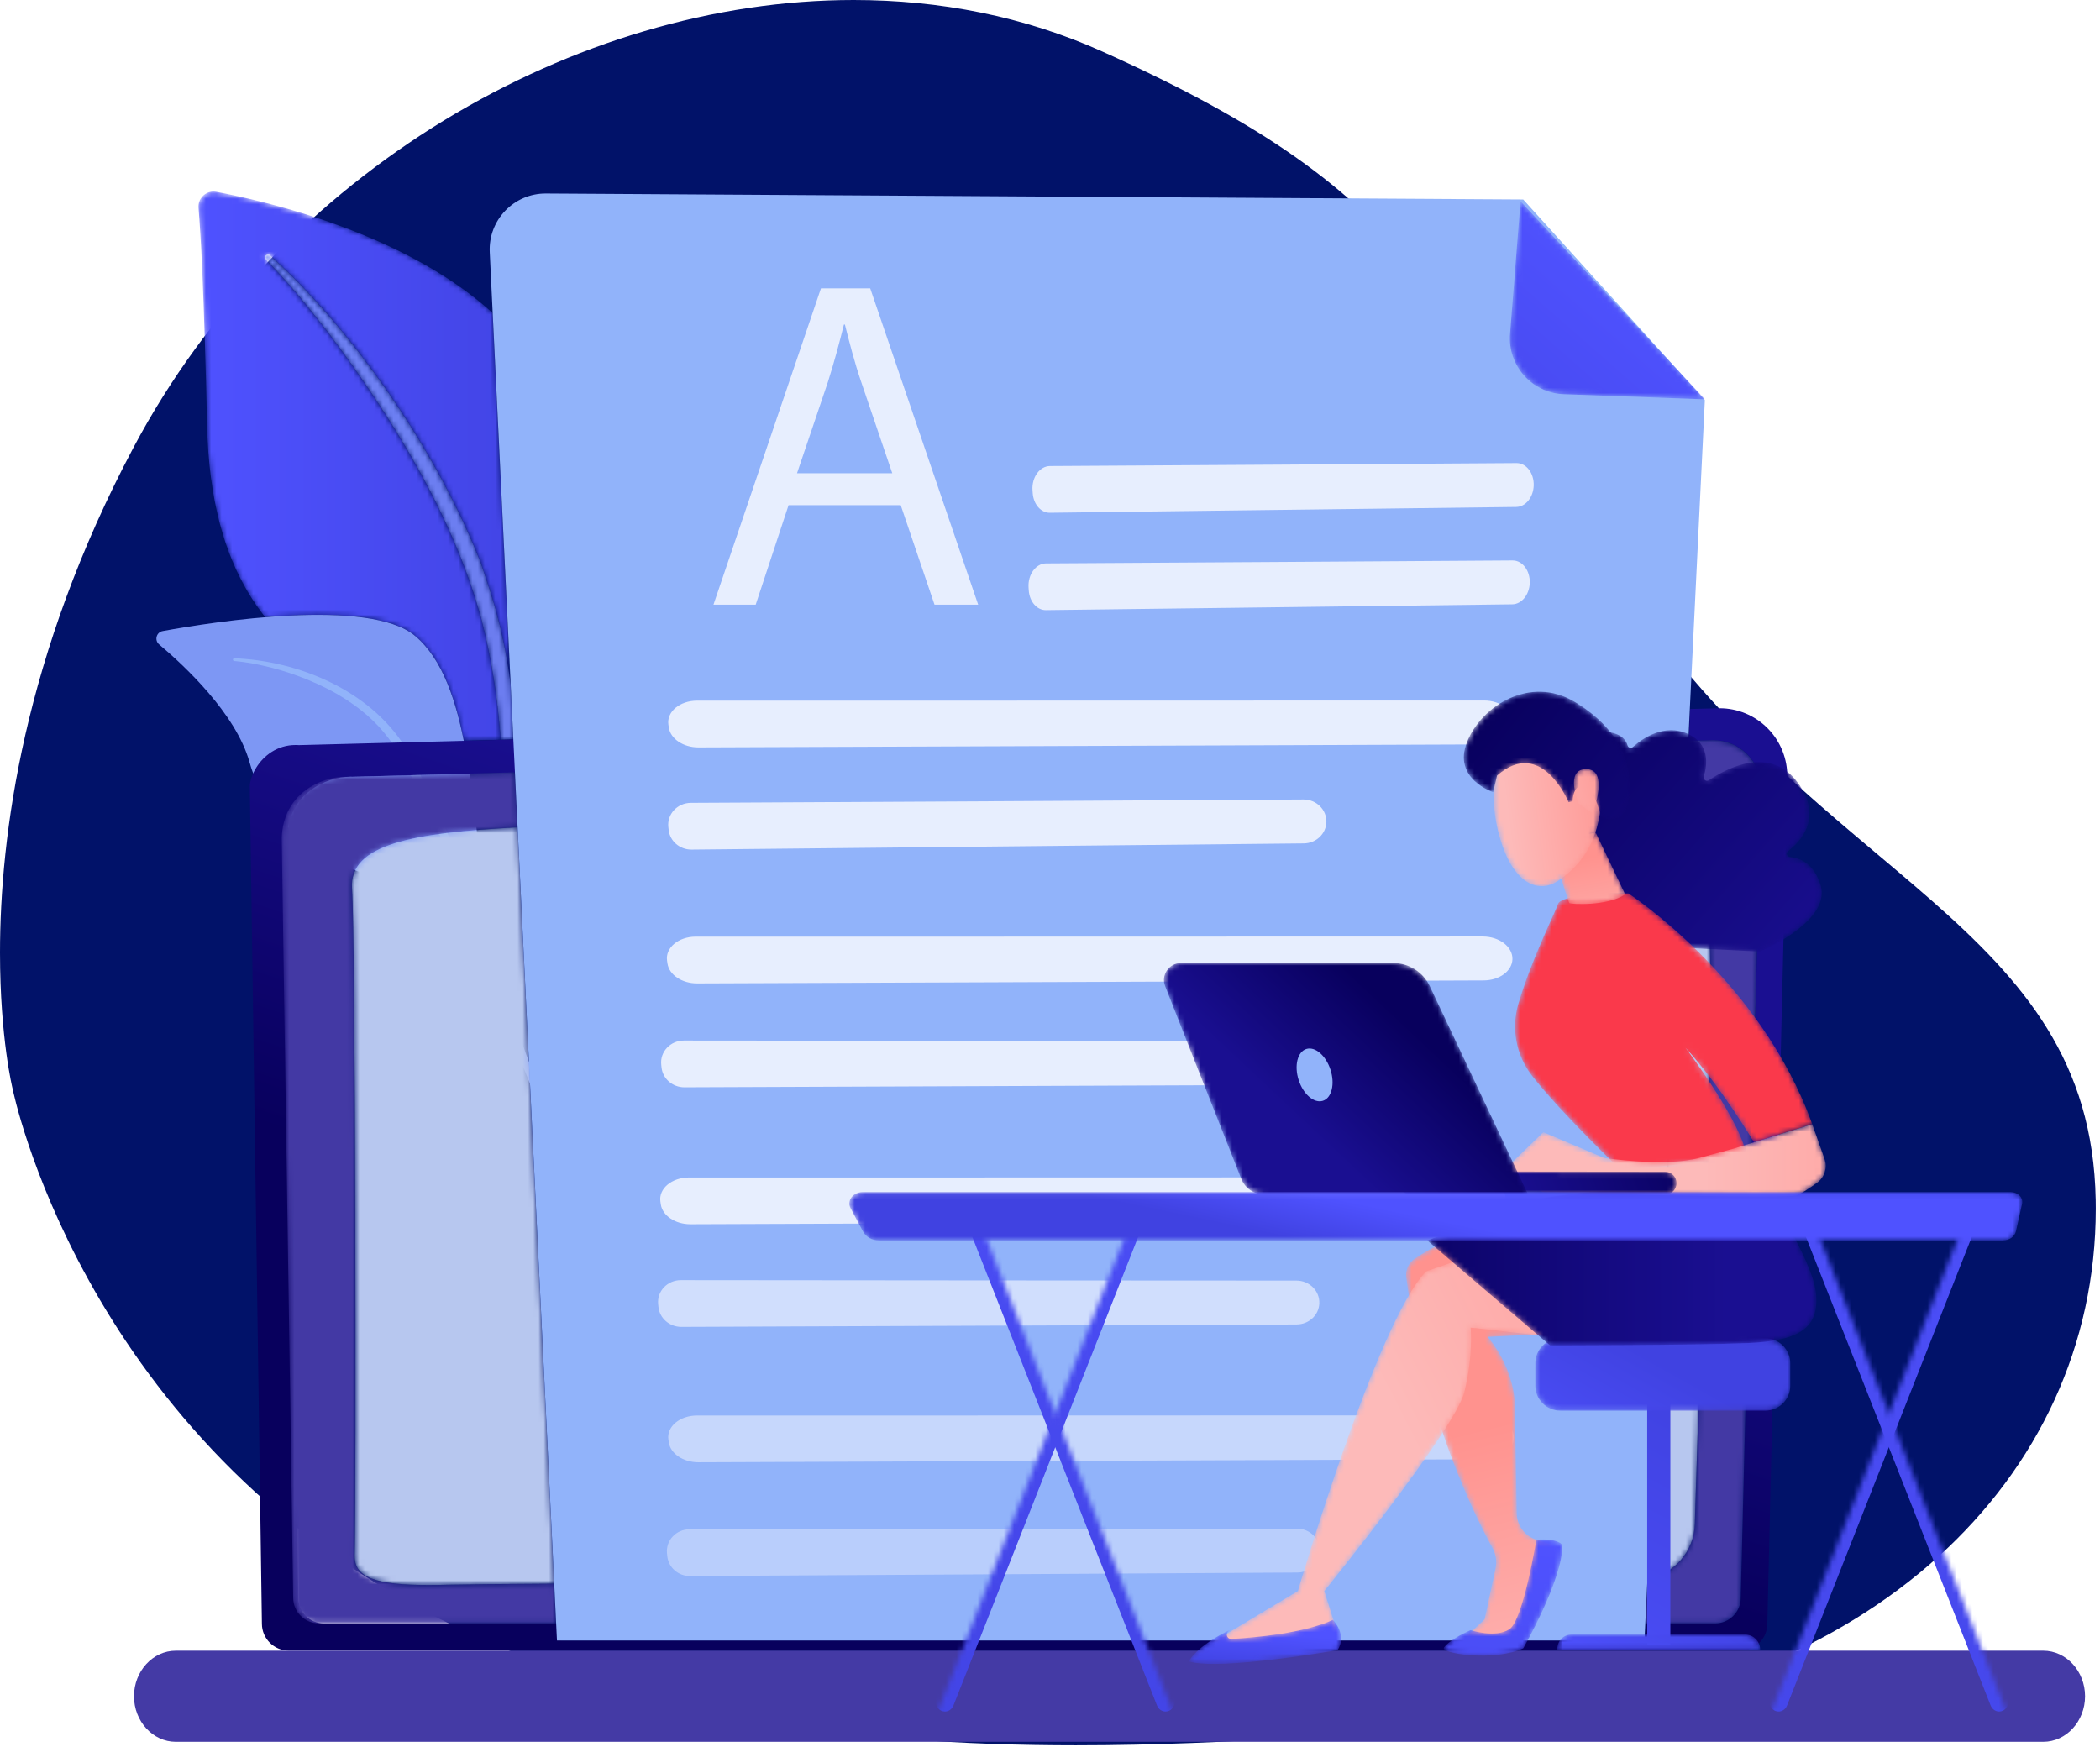 <svg xmlns="http://www.w3.org/2000/svg" xmlns:xlink="http://www.w3.org/1999/xlink" width="399" height="332" viewBox="0 0 399 332">
    <defs>
        <path id="ruaqb58nya" d="M50.53 104.468c-1.692-8.45-4.304-15.725-9.213-19.885-3.58-3.034-10.699-4.032-18.513-4.032-3.282 0-6.685.176-10.002.452-1.144-1.442-2.233-3.009-3.247-4.71-4.433-7.437-7.472-17.52-7.796-31.693C1.178 19.187.549 8.076.127 3.23-.02 1.526 1.333.117 2.97.117c.176 0 .356.016.538.05C12.333 1.83 34.443 6.96 50.794 18.938c1.824 1.336 3.574 2.756 5.228 4.267l3.42 70.608c-1.587-12.343-4.54-19.473-5.6-22.961-8.922-22.85-25.66-45.698-40.137-58.608-.103-.092-.234-.139-.366-.139-.136 0-.272.05-.378.152-.88.843 1.101.932 10.516 13.022l1.25 1.584c12.152 16.08 23.9 35.041 29.167 54.596C55.813 88.87 57 96.652 57.54 104.286l-7.01.182"/>
        <path id="dwsivrjand" d="M44.87 92.202c-.54-7.634-1.728-15.416-3.646-22.827C35.956 49.82 24.208 30.86 12.057 14.779l-1.25-1.584C1.391 1.105-.59 1.015.29.173.396.072.532.021.669.021.8.021.93.068 1.035.16 15.51 13.07 32.249 35.919 41.17 58.768c1.061 3.488 4.014 10.618 5.6 22.96l.503 10.412-2.405.062"/>
        <path id="1h1oribcbh" d="M272.459 167.898h-13.28l.412-8.468c4.994-.866 8.83-5.134 8.993-10.366.61-19.683 1.938-62.484 2.739-88.466.765-24.807-.153-40.015-4.667-46.312l.686-14.095 4.522-.12c.082-.004.163-.004.244-.004 2.394 0 4.695.949 6.395 2.645 1.757 1.754 2.716 4.152 2.654 6.635l-3.855 153.708c0 2.665-2.18 4.843-4.843 4.843m-220.219 0H7.117c-2.663 0-4.842-2.178-4.842-4.843L.1 18.654c.25-8.45 7.46-11.636 12.104-11.636.132 0 .261.002.39.007l31.814-.853.507 10.453c-19.605 1.066-32.105 3.098-31.462 11.67.685 9.128.789 114.815.51 126.75-.097 4.179 4.116 5.56 14.058 5.56 1.32 0 2.74-.024 4.265-.07 2.017-.06 9.086-.124 19.588-.191l.365 7.554"/>
        <path id="f5pb6559pj" d="M14.648 146.41c-9.943 0-14.155-1.382-14.058-5.561.278-11.935.175-117.622-.51-126.75C-.563 5.528 11.937 3.496 31.542 2.43L38.5 146.15c-10.503.066-17.571.13-19.589.19-1.524.046-2.945.07-4.264.07m231.568-1.175L253.281.09c4.515 6.297 5.432 21.505 4.667 46.313-.8 25.981-2.128 68.782-2.739 88.465-.162 5.232-3.998 9.5-8.993 10.366"/>
        <path id="oqyre4m27l" d="M10.351 36.746C4.303 36.533-.347 31.32.13 25.286L2.12.097l35.06 37.625-26.829-.975"/>
        <path id="xxmy8imcjo" d="M2.349 98.317c-.234 0-.472-.05-.7-.158-.9-.423-1.317-1.562-.93-2.545L37.93 1.201c.388-.983 1.43-1.436 2.33-1.014.902.423 1.317 1.562.93 2.545L3.979 97.145c-.288.733-.942 1.172-1.63 1.172"/>
        <path id="gjn8yjvydr" d="M39.506 98.317c-.687 0-1.341-.44-1.63-1.172L.666 2.732C.279 1.749.695.61 1.595.187c.9-.422 1.942.031 2.331 1.014l37.209 94.413c.387.983-.028 2.122-.928 2.545-.228.107-.466.158-.701.158"/>
        <path id="nc2qms8tgu" d="M2.249 98.317c-.233 0-.472-.05-.7-.158-.9-.423-1.316-1.562-.93-2.545L37.83 1.201c.387-.983 1.43-1.436 2.331-1.014.9.423 1.316 1.562.928 2.545L3.879 97.145c-.288.733-.942 1.172-1.63 1.172"/>
        <path id="zsr384zf8x" d="M39.56 98.317c-.687 0-1.341-.44-1.63-1.172L.72 2.732C.331 1.749.748.61 1.647.187c.9-.422 1.943.031 2.332 1.014l37.209 94.413c.387.983-.028 2.122-.93 2.545-.227.107-.465.158-.698.158"/>
        <path id="3408ywv1tB" d="M38.997 2.872H.464v-.208c0-1.468 1.19-2.656 2.657-2.656h33.014c1.581 0 2.862 1.282 2.862 2.864"/>
        <path id="9r4d5650lE" d="M49.016 9.087c0 2.601-2.128 4.73-4.731 4.73H5.3C2.7 13.817.57 11.688.57 9.087V4.808C.569 2.207 2.699.077 5.3.077h38.985c2.603 0 4.731 2.13 4.731 4.731v4.279"/>
        <path id="nfw39xxafH" d="M15.97.054S9.434 1.067 2.084 5.98C.927 6.754.293 8.102.466 9.483c.88 6.97 4.5 29.535 16.432 51.574.628 1.163.81 2.516.532 3.807l-2.074 9.648-3.844 3.606h9.903l6.594-17.844-2.82-.89c-2.186-.693-3.685-2.704-3.725-4.995l-.33-19.141c.28-8.528-5.23-14.411-5.23-14.411l15.815-.77L15.971.054"/>
        <path id="ya082g9tuK" d="M.581 20.579c-.901 1.18 9.707 2.738 15.067.156 0 0 7.43-12.926 7.43-19.582 0 0-.59-1.357-4.953-1.049 0 0-2.494 15.305-5.13 17.02-2.633 1.715-7.369.173-7.369.173s-3.713 1.54-5.045 3.282"/>
        <path id="3331mtwumN" d="M66.576 18.659c-.085-.146-17.028-2.036-17.028-2.036s.554 5.15-1.178 12.242c-1.733 7.092-26.61 37.818-26.61 37.818l2.61 8.268C16.304 77.76 8.372 78.21.564 76.382l16.165-9.7S31.86 15.128 41.126 5.93L58.109.054l8.467 18.605"/>
        <path id="tywyq8zplQ" d="M63.722.026s9.763 14.519 10.563 21.142c.802 6.622-2.674 9.315-12.915 9.758-10.244.444-37.587.437-37.587.437L.446 11.418s17.007-6.07 21.428-7.784C26.297 1.918 63.722.026 63.722.026"/>
        <path id="rjegaybyfT" d="M27.837.141s2.807 2.72.91 5.745c0 0-22.244 3.944-28.284 2.155 0 0 1.253-2.863 8.055-6.121l-.502.385c-.635.488-.263 1.504.537 1.458C13.034 3.508 22.31 2.686 27.837.14"/>
        <path id="h0hcddh8kW" d="M6.968.484C8.493.23 14.1-.461 15.026 2.9c.123.447.677.597 1.023.289C17.817 1.606 21.985-1.365 26.556.73c4.036 1.852 3.663 5.708 2.966 8.073-.168.572.454 1.048.949.714 3.521-2.37 11.636-6.606 16.833.375 4.847 6.51.894 11.028-1.766 13.081-.452.349-.237 1.063.329 1.118 1.94.192 4.616 1.26 5.846 5.41 1.927 6.505-10.007 11.912-11.412 12.523-.089.038-.183.055-.28.05l-24.104-1.236c-.187-.009-.361-.102-.473-.253L.656 20.666c-.12-.161-.155-.37-.096-.562L6.474.918c.07-.227.26-.396.494-.434"/>
        <path id="ewp5wfz5qZ" d="M20.738 52.775S9.37 41.951 3.774 34.781C.75 30.906-.201 25.805 1.199 21.091c2.555-8.607 7.095-17.52 7.51-18.909C9.341.057 22.086.144 22.086.144S47.17 16.423 57.025 43.997l-11.068 3.446s-6.548-10.988-13.02-17.972c0 0 11.197 14.79 11.592 20.845l-23.791 2.46"/>
        <path id="7p11ku0zwab" d="M.563 1.815c.132.443 3.46 11.47 3.72 11.7.26.23 7.295.607 10.606-1.656L9.272.099.562 1.814"/>
        <path id="zfr9cudrbae" d="M1.758 3s-2.777 5.896-.02 15.083c2.755 9.188 7.701 10.133 10.92 7.984 3.217-2.148 7.425-6.037 8.192-14.256C21.616 3.592 5.56-4.454 1.758 3"/>
        <path id="dty8qd9x1ah" d="M20.406 21.065S15.3 8.59 6.819 15.995l-.734 3.148S-1.69 16.66 1.111 9.632c2.801-7.029 12.066-12.591 20.313-7.72 8.247 4.871 11.19 11.423 10.537 17.88-.653 6.458-5.435 4.092-5.435 4.092s-.784-4.787-3.036-5.704c-2.253-.917-2.316 2.686-2.316 2.686l-.768.2"/>
        <path id="fvp20yxgrak" d="M1.404 6.531S-1.259.134 2.756.031C6.77-.071 4.943 6.187 4.07 8.463L1.404 6.531"/>
        <path id="4ldskiw5fan" d="M.497 9.657l8.352-8.05 11.554 4.881s11.5 1.782 18.083 0l6.582-1.781L59.943.075l2.336 6.602c.593 1.677-.003 3.539-1.453 4.568-1.287.915-2.795 1.92-3.756 2.34-1.96.857-48.288-.593-48.288-.593L.497 9.657"/>
        <path id="x5jssgadcaq" d="M51.3 4.392c-.037.002-.074.003-.11.002L2.74 4.34C1.543 4.34.573 3.368.573 2.17.575.972 1.55-.017 2.745.005l48.449.052c1.198.001 2.167.973 2.165 2.171-.001 1.16-.913 2.107-2.06 2.164"/>
        <path id="h9jpl3o4qat" d="M3.723.025h40.348c2.977 0 5.686 1.718 6.956 4.41l18.652 39.553H19.54c-1.919 0-3.644-1.172-4.349-2.957L.727 4.432C-.11 2.317 1.45.025 3.723.025"/>
        <path id="95vrkg19waw" d="M223.288 2.322c.122-.55-.044-1.116-.454-1.548-.41-.432-1.02-.682-1.665-.682H2.957c-.848 0-1.636.375-2.092.995-.457.62-.517 1.4-.163 2.067L3.068 7.6c.54 1.018 1.713 1.67 3.005 1.67h213.599c1.2 0 2.233-.741 2.462-1.764l1.154-5.183"/>
        <linearGradient id="zaz9iv4dib" x1="0%" x2="120.07%" y1="66.777%" y2="66.777%">
            <stop offset="0%" stop-color="#4F52FF"/>
            <stop offset="100%" stop-color="#4042E1"/>
        </linearGradient>
        <linearGradient id="xz12zqmdue" x1="-26.828%" x2="124.173%" y1="62.587%" y2="62.587%">
            <stop offset="0%" stop-color="#6E82F7"/>
            <stop offset="100%" stop-color="#6B7CEE"/>
        </linearGradient>
        <linearGradient id="m9cibxoh0g" x1="41.119%" x2="63.42%" y1="66.223%" y2="25.068%">
            <stop offset="0%" stop-color="#08005D"/>
            <stop offset="100%" stop-color="#1A0F91"/>
        </linearGradient>
        <linearGradient id="01tk4um6im" x1="62.674%" x2="-57.192%" y1="38.531%" y2="175.69%">
            <stop offset="0%" stop-color="#4F52FF"/>
            <stop offset="100%" stop-color="#4042E1"/>
        </linearGradient>
        <linearGradient id="ef4se3ph1p" x1="60.828%" x2="42.478%" y1="-75.419%" y2="137.135%">
            <stop offset="0%" stop-color="#4F52FF"/>
            <stop offset="100%" stop-color="#4042E1"/>
        </linearGradient>
        <linearGradient id="nxyjof4dzs" x1="60.745%" x2="42.395%" y1="-74.465%" y2="138.09%">
            <stop offset="0%" stop-color="#4F52FF"/>
            <stop offset="100%" stop-color="#4042E1"/>
        </linearGradient>
        <linearGradient id="it6i5alj5v" x1="58.052%" x2="39.702%" y1="-43.267%" y2="169.288%">
            <stop offset="0%" stop-color="#4F52FF"/>
            <stop offset="100%" stop-color="#4042E1"/>
        </linearGradient>
        <linearGradient id="mpuyjchcuy" x1="57.969%" x2="39.619%" y1="-42.31%" y2="170.244%">
            <stop offset="0%" stop-color="#4F52FF"/>
            <stop offset="100%" stop-color="#4042E1"/>
        </linearGradient>
        <linearGradient id="qifuubxzmA" x1="43.024%" x2="52.887%" y1="185.481%" y2="-6.062%">
            <stop offset="0%" stop-color="#4F52FF"/>
            <stop offset="100%" stop-color="#4042E1"/>
        </linearGradient>
        <linearGradient id="kiquw4rd6C" x1="-16.384%" x2="115.303%" y1="59.052%" y2="41.473%">
            <stop offset="0%" stop-color="#4F52FF"/>
            <stop offset="100%" stop-color="#4042E1"/>
        </linearGradient>
        <linearGradient id="8vc7r16awF" x1="-48.651%" x2="56.087%" y1="100.247%" y2="46.9%">
            <stop offset="0%" stop-color="#4F52FF"/>
            <stop offset="100%" stop-color="#4042E1"/>
        </linearGradient>
        <linearGradient id="ry78ftifsI" x1="59.095%" x2="51.387%" y1="125.767%" y2="48.163%">
            <stop offset="0%" stop-color="#FDBAB9"/>
            <stop offset="100%" stop-color="#FF928E"/>
        </linearGradient>
        <linearGradient id="cqjtnyqgzL" x1="53.154%" x2="32.751%" y1="2.651%" y2="308.921%">
            <stop offset="0%" stop-color="#4F52FF"/>
            <stop offset="100%" stop-color="#4042E1"/>
        </linearGradient>
        <linearGradient id="n1fljn0h9O" x1="56.242%" x2="162.869%" y1="47.859%" y2="-16.343%">
            <stop offset="0%" stop-color="#FDBAB9"/>
            <stop offset="100%" stop-color="#FF928E"/>
        </linearGradient>
        <linearGradient id="y9f17fk62R" x1="-23.807%" x2="76.194%" y1="49.997%" y2="49.997%">
            <stop offset="0%" stop-color="#08005D"/>
            <stop offset="100%" stop-color="#1A0F91"/>
        </linearGradient>
        <linearGradient id="mj7equl9oU" x1="55.374%" x2="39.477%" y1="27.797%" y2="98.249%">
            <stop offset="0%" stop-color="#4F52FF"/>
            <stop offset="100%" stop-color="#4042E1"/>
        </linearGradient>
        <linearGradient id="cahhaqjk2X" x1="-18.88%" x2="107.337%" y1="-.461%" y2="90.572%">
            <stop offset="0%" stop-color="#08005D"/>
            <stop offset="100%" stop-color="#1A0F91"/>
        </linearGradient>
        <linearGradient id="2v9alhd5lac" x1="70.543%" x2="47.497%" y1="174.679%" y2="34.379%">
            <stop offset="0%" stop-color="#FDBAB9"/>
            <stop offset="100%" stop-color="#FF928E"/>
        </linearGradient>
        <linearGradient id="7sp2mcqalaf" x1="18.303%" x2="115.99%" y1="54.471%" y2="36.935%">
            <stop offset="0%" stop-color="#FDBAB9"/>
            <stop offset="100%" stop-color="#FF928E"/>
        </linearGradient>
        <linearGradient id="bim1hqps3ai" x1="8.769%" x2="214.386%" y1="23.82%" y2="163.006%">
            <stop offset="0%" stop-color="#08005D"/>
            <stop offset="100%" stop-color="#1A0F91"/>
        </linearGradient>
        <linearGradient id="rej5al1w0al" x1="-76.895%" x2="154.55%" y1="81.481%" y2="25.376%">
            <stop offset="0%" stop-color="#FDBAB9"/>
            <stop offset="100%" stop-color="#FF928E"/>
        </linearGradient>
        <linearGradient id="fm6hakh9iao" x1="62.329%" x2="162.328%" y1="50.003%" y2="50.003%">
            <stop offset="0%" stop-color="#FDBAB9"/>
            <stop offset="100%" stop-color="#FF928E"/>
        </linearGradient>
        <linearGradient id="u0p0vur2lar" x1="111.672%" x2="38.812%" y1="48.317%" y2="50.305%">
            <stop offset="0%" stop-color="#08005D"/>
            <stop offset="100%" stop-color="#1A0F91"/>
        </linearGradient>
        <linearGradient id="cx6rjen2dau" x1="73.322%" x2="33.286%" y1="35.227%" y2="62.117%">
            <stop offset="0%" stop-color="#08005D"/>
            <stop offset="100%" stop-color="#1A0F91"/>
        </linearGradient>
        <linearGradient id="bllf69p7iax" x1="48.87%" x2="29.354%" y1="50.176%" y2="54.036%">
            <stop offset="0%" stop-color="#4F52FF"/>
            <stop offset="100%" stop-color="#4042E1"/>
        </linearGradient>
    </defs>
    <g fill="none" fill-rule="evenodd">
        <g>
            <g>
                <path fill="#011269" d="M204.458 331.645c-42.832 0-86.536-5.49-124.742-26.024C15.13 270.912 2.39 206.862 2.39 206.862S0 197.286 0 181.047c0-22.122 4.44-56.607 25.409-96.095C53.186 32.642 109.342 0 162.202 0c16.336 0 32.368 3.121 47.136 9.744 62.559 28.051 63.33 47.689 99.698 102.593 36.369 54.903 88.196 63.023 89.145 115.667.01.565.015 1.129.015 1.692-.014 51.83-43.802 92.184-108.355 97.244-26.653 2.088-55.809 4.705-85.383 4.705" transform="translate(-704, -10195) translate(704, 10195)"/>
                <g>
                    <g transform="translate(-704, -10195) translate(704, 10195) translate(24.442, 35.644) translate(13.148, 0.639)">
                        <mask id="tyzlkmh45c" fill="#fff">
                            <use xlink:href="#ruaqb58nya"/>
                        </mask>
                        <path fill="url(#zaz9iv4dib)" d="M50.53 104.468c-1.692-8.45-4.304-15.725-9.213-19.885-3.58-3.034-10.699-4.032-18.513-4.032-3.282 0-6.685.176-10.002.452-1.144-1.442-2.233-3.009-3.247-4.71-4.433-7.437-7.472-17.52-7.796-31.693C1.178 19.187.549 8.076.127 3.23-.02 1.526 1.333.117 2.97.117c.176 0 .356.016.538.05C12.333 1.83 34.443 6.96 50.794 18.938c1.824 1.336 3.574 2.756 5.228 4.267l3.42 70.608c-1.587-12.343-4.54-19.473-5.6-22.961-8.922-22.85-25.66-45.698-40.137-58.608-.103-.092-.234-.139-.366-.139-.136 0-.272.05-.378.152-.88.843 1.101.932 10.516 13.022l1.25 1.584c12.152 16.08 23.9 35.041 29.167 54.596C55.813 88.87 57 96.652 57.54 104.286l-7.01.182" mask="url(#tyzlkmh45c)"/>
                    </g>
                    <g transform="translate(-704, -10195) translate(704, 10195) translate(24.442, 35.644) translate(25.819, 12.723)">
                        <mask id="jh9tagc6tf" fill="#fff">
                            <use xlink:href="#dwsivrjand"/>
                        </mask>
                        <path fill="url(#xz12zqmdue)" d="M44.87 92.202c-.54-7.634-1.728-15.416-3.646-22.827C35.956 49.82 24.208 30.86 12.057 14.779l-1.25-1.584C1.391 1.105-.59 1.015.29.173.396.072.532.021.669.021.8.021.93.068 1.035.16 15.51 13.07 32.249 35.919 41.17 58.768c1.061 3.488 4.014 10.618 5.6 22.96l.503 10.412-2.405.062" mask="url(#jh9tagc6tf)"/>
                    </g>
                    <path fill="#7D97F4" d="M91.88 198.245c1.883.924-17.835-23.873-24.012-62.817-2.91-18.352-2.948-41.345-13.402-50.206-8.7-7.375-38.308-2.718-47.995-.95-1.21.221-1.618 1.751-.676 2.542 4.646 3.902 14.584 13.105 17.173 22.379 3.413 12.225 15.035 20 25.44 22.104 10.405 2.105 16.193 4.146 21.261 20.786 5.07 16.64 16.858 43.537 22.211 46.162" transform="translate(-704, -10195) translate(704, 10195) translate(24.442, 35.644)"/>
                    <path fill="#91B3FA" d="M20.096 89.437c12.36.519 25.626 6.156 32.359 16.732l.635 1.01c1.468 2.366 9.786 19.187 14.405 33.13.058.175-.036.362-.21.42-.161.053-.278-.02-.347-.09-.057-.06-.081-.122-.068-.109-3.219-7.877-7.842-17.864-11.523-25.333-3.949-8.149-6.712-13.669-15.718-18.955-10.024-5.694-19.6-6.28-19.571-6.273-.146-.016-.253-.147-.238-.292.014-.141.137-.244.276-.24" transform="translate(-704, -10195) translate(704, 10195) translate(24.442, 35.644)"/>
                    <g fill="url(#m9cibxoh0g)" transform="translate(-704, -10195) translate(704, 10195) translate(24.442, 35.644) translate(22.965, 98.836)">
                        <path d="M283.288 179.176H7.456c-2.806 0-5.101-2.302-5.101-5.114L.06 14.996c0-1.01.425-2.362 1.25-3.664C2.7 9.135 5.23 7.084 8.772 7.084c.21 0 .423.007.64.022l18.522-.48 1.968-.053 11.683-.302 6.986-.182 2.396-.062.302 6.246-31.705.853c-.127-.005-.256-.007-.387-.007-4.629 0-11.814 3.186-12.062 11.636l2.166 144.4c0 2.665 2.171 4.844 4.826 4.844h44.966l.156 3.25h205.906l.158-3.25h13.233c2.654 0 4.826-2.179 4.826-4.843l3.842-153.708c.062-2.483-.893-4.881-2.645-6.635-1.694-1.696-3.986-2.645-6.372-2.645-.081 0-.162 0-.244.003l-4.505.12.293-6.048 5.266-.137c.11-.004.222-.004.333-.004 3.4 0 6.669 1.35 9.083 3.766 2.492 2.493 3.856 5.901 3.773 9.43l-3.788 160.764c0 2.812-2.295 5.114-5.101 5.114"/>
                    </g>
                    <g transform="translate(-704, -10195) translate(704, 10195) translate(24.442, 35.644) translate(28.986, 104.936)">
                        <mask id="vkt7su1tdi" fill="#fff">
                            <use xlink:href="#1h1oribcbh"/>
                        </mask>
                        <path fill="#4339A4" d="M272.459 167.898h-13.28l.412-8.468c4.994-.866 8.83-5.134 8.993-10.366.61-19.683 1.938-62.484 2.739-88.466.765-24.807-.153-40.015-4.667-46.312l.686-14.095 4.522-.12c.082-.004.163-.004.244-.004 2.394 0 4.695.949 6.395 2.645 1.757 1.754 2.716 4.152 2.654 6.635l-3.855 153.708c0 2.665-2.18 4.843-4.843 4.843m-220.219 0H7.117c-2.663 0-4.842-2.178-4.842-4.843L.1 18.654c.25-8.45 7.46-11.636 12.104-11.636.132 0 .261.002.39.007l31.814-.853.507 10.453c-19.605 1.066-32.105 3.098-31.462 11.67.685 9.128.789 114.815.51 126.75-.097 4.179 4.116 5.56 14.058 5.56 1.32 0 2.74-.024 4.265-.07 2.017-.06 9.086-.124 19.588-.191l.365 7.554" mask="url(#vkt7su1tdi)"/>
                    </g>
                    <g transform="translate(-704, -10195) translate(704, 10195) translate(24.442, 35.644) translate(42.361, 119.132)">
                        <mask id="y3y0f0a83k" fill="#fff">
                            <use xlink:href="#f5pb6559pj"/>
                        </mask>
                        <path fill="#B7C7EF" d="M14.648 146.41c-9.943 0-14.155-1.382-14.058-5.561.278-11.935.175-117.622-.51-126.75C-.563 5.528 11.937 3.496 31.542 2.43L38.5 146.15c-10.503.066-17.571.13-19.589.19-1.524.046-2.945.07-4.264.07m231.568-1.175L253.281.09c4.515 6.297 5.432 21.505 4.667 46.313-.8 25.981-2.128 68.782-2.739 88.465-.162 5.232-3.998 9.5-8.993 10.366" mask="url(#y3y0f0a83k)"/>
                    </g>
                    <g fill="#443AA5">
                        <path d="M8.686 18.175c-4.366 0-7.938-3.896-7.938-8.657S4.32.862 8.686.862H363.51c4.364 0 7.937 3.895 7.937 8.656 0 4.76-3.573 8.657-7.937 8.657H8.686z" transform="translate(-704, -10195) translate(704, 10195) translate(24.442, 35.644) translate(0.27, 277.163)"/>
                    </g>
                    <path fill="#91B3FA" d="M264.967 2.265L79.29 1.128c-6.102-.037-10.983 5.06-10.68 11.155l12.773 263.801h206.623L299.48 40.392 264.967 2.265" transform="translate(-704, -10195) translate(704, 10195) translate(24.442, 35.644)"/>
                    <g transform="translate(-704, -10195) translate(704, 10195) translate(24.442, 35.644) translate(262.336, 2.516)">
                        <mask id="cs4mkolxhn" fill="#fff">
                            <use xlink:href="#oqyre4m27l"/>
                        </mask>
                        <path fill="url(#01tk4um6im)" d="M10.351 36.746C4.303 36.533-.347 31.32.13 25.286L2.12.097l35.06 37.625-26.829-.975" mask="url(#cs4mkolxhn)"/>
                    </g>
                    <path fill="#E7EEFE" d="M175.009 61.792c-1.692 0-3.093-1.617-3.237-3.746l-.038-.542c-.166-2.451 1.378-4.583 3.329-4.592 15.26-.075 73.846-.465 88.639-.563h.019c1.857 0 3.322 1.934 3.241 4.282-.076 2.24-1.544 4.033-3.32 4.055l-88.6 1.106h-.033M174.26 80.296c-1.693 0-3.092-1.617-3.238-3.746l-.036-.542c-.167-2.451 1.376-4.583 3.328-4.592 15.26-.074 73.845-.465 88.64-.563h.017c1.857 0 3.322 1.934 3.243 4.282-.078 2.242-1.544 4.033-3.322 4.056l-88.6 1.105h-.033M108.25 106.378c-2.866 0-5.297-1.63-5.615-3.767l-.08-.543c-.366-2.452 2.164-4.574 5.452-4.574h.006c5.139.003 13.192.004 22.988.004 39.268 0 106.556-.023 126.529-.03h.002c3.146 0 5.7 1.949 5.644 4.303-.055 2.243-2.468 4.027-5.465 4.038l-149.433.57h-.028M106.922 125.796c-2.22 0-4.089-1.616-4.32-3.744l-.06-.543c-.266-2.45 1.72-4.585 4.282-4.595 20.037-.087 96.959-.526 116.384-.637h.025c2.438 0 4.399 1.934 4.339 4.28-.058 2.243-1.949 4.036-4.28 4.06l-116.323 1.178-.047.001M107.997 151.225c-2.866 0-5.297-1.63-5.615-3.767l-.081-.543c-.364-2.452 2.164-4.575 5.454-4.575h.005c5.14.004 13.192.005 22.987.005 39.27 0 106.557-.023 126.53-.032h.002c3.146 0 5.7 1.95 5.644 4.305-.054 2.243-2.469 4.026-5.465 4.038l-149.432.57h-.03M105.595 170.967c-2.243 0-4.125-1.632-4.347-3.771l-.056-.543c-.253-2.45 1.75-4.57 4.32-4.57h.008c20.132.038 97.418.074 116.934.082 2.462.001 4.435 1.952 4.36 4.308-.07 2.241-1.982 4.023-4.324 4.033l-116.876.46h-.019M106.727 196.987c-2.866 0-5.297-1.63-5.615-3.767l-.08-.543c-.364-2.452 2.164-4.575 5.452-4.575h.006c5.141.004 13.197.005 22.996.005 39.27 0 106.55-.023 126.52-.03h.004c3.147 0 5.7 1.948 5.644 4.303-.055 2.243-2.469 4.026-5.464 4.038l-149.433.57h-.03" transform="translate(-704, -10195) translate(704, 10195) translate(24.442, 35.644)"/>
                    <path fill="#D0DEFD" d="M105.012 216.495c-2.243 0-4.126-1.632-4.348-3.77l-.056-.544c-.254-2.45 1.75-4.57 4.32-4.57h.008c20.132.038 97.418.073 116.934.083 2.461 0 4.435 1.952 4.36 4.308-.07 2.24-1.98 4.023-4.325 4.032l-116.875.461h-.018" transform="translate(-704, -10195) translate(704, 10195) translate(24.442, 35.644)"/>
                    <path fill="#C6D7FC" d="M108.25 242.218c-2.866 0-5.297-1.63-5.615-3.769l-.08-.542c-.366-2.452 2.164-4.574 5.452-4.574h.006c5.152.003 13.236.005 23.064.005 39.28 0 106.493-.024 126.453-.032h.002c3.146 0 5.7 1.95 5.644 4.304-.055 2.242-2.468 4.027-5.465 4.037l-149.433.57h-.028" transform="translate(-704, -10195) translate(704, 10195) translate(24.442, 35.644)"/>
                    <path fill="#B9CEFC" d="M106.632 263.838c-2.211 0-4.067-1.627-4.288-3.763l-.056-.542c-.253-2.452 1.727-4.577 4.268-4.577h.295c20.32 0 95.986-.1 115.162-.125h.006c2.429 0 4.375 1.946 4.305 4.3-.068 2.241-1.954 4.026-4.267 4.039l-115.399.668h-.026" transform="translate(-704, -10195) translate(704, 10195) translate(24.442, 35.644)"/>
                    <path fill="#E7EEFE" d="M161.41 79.257h-8.293l-6.421-18.905h-21.312l-6.242 18.905h-8.025l20.42-60.102h9.363l20.51 60.102m-25.504-53.236c-.892 3.567-1.872 7.224-3.032 10.88l-5.884 17.388h18.101l-5.885-17.3c-1.338-3.923-2.23-7.49-3.12-10.968h-.18" transform="translate(-704, -10195) translate(704, 10195) translate(24.442, 35.644)"/>
                    <g>
                        <g transform="translate(-704, -10195) translate(704, 10195) translate(24.442, 35.644) translate(136.466, 95.73) translate(16.279, 98.9)">
                            <mask id="hjle03hzwq" fill="#fff">
                                <use xlink:href="#xxmy8imcjo"/>
                            </mask>
                            <path fill="url(#ef4se3ph1p)" d="M1.648 94.798c-.9-.422-1.316-1.562-.929-2.545L37.93-2.16c.388-.983 1.43-1.436 2.33-1.013.902.422 1.317 1.561.93 2.544L3.979 93.784c-.288.733-.942 1.172-1.63 1.172-.234 0-.472-.05-.7-.158z" mask="url(#hjle03hzwq)"/>
                        </g>
                        <g transform="translate(-704, -10195) translate(704, 10195) translate(24.442, 35.644) translate(136.466, 95.73) translate(21.039, 98.9)">
                            <mask id="c7zn943b3t" fill="#fff">
                                <use xlink:href="#gjn8yjvydr"/>
                            </mask>
                            <path fill="url(#nxyjof4dzs)" d="M37.876 93.784L.666-.629c-.387-.983.029-2.122.929-2.544.9-.423 1.942.03 2.331 1.013l37.209 94.413c.387.983-.028 2.123-.928 2.545-.228.108-.466.158-.701.158-.687 0-1.341-.439-1.63-1.172z" mask="url(#c7zn943b3t)"/>
                        </g>
                        <g transform="translate(-704, -10195) translate(704, 10195) translate(24.442, 35.644) translate(136.466, 95.73) translate(174.765, 98.9)">
                            <mask id="dwj6amdzcw" fill="#fff">
                                <use xlink:href="#nc2qms8tgu"/>
                            </mask>
                            <path fill="url(#it6i5alj5v)" d="M1.549 94.798c-.9-.422-1.316-1.562-.93-2.545L37.83-2.16c.387-.983 1.43-1.436 2.331-1.013.9.422 1.316 1.561.928 2.544L3.879 93.784c-.288.733-.942 1.172-1.63 1.172-.233 0-.472-.05-.7-.158z" mask="url(#dwj6amdzcw)"/>
                        </g>
                        <g transform="translate(-704, -10195) translate(704, 10195) translate(24.442, 35.644) translate(136.466, 95.73) translate(179.372, 98.9)">
                            <mask id="kh0222irtz" fill="#fff">
                                <use xlink:href="#zsr384zf8x"/>
                            </mask>
                            <path fill="url(#mpuyjchcuy)" d="M37.93 93.784L.72-.629c-.388-.983.029-2.122.928-2.544.9-.423 1.943.03 2.332 1.013l37.209 94.413c.387.983-.028 2.123-.93 2.545-.227.108-.465.158-.698.158-.688 0-1.342-.439-1.631-1.172z" mask="url(#kh0222irtz)"/>
                        </g>
                        <path fill="url(#qifuubxzmA)" d="M152.06 181.172L156.46 181.172 156.46 133.596 152.06 133.596z" transform="translate(-704, -10195) translate(704, 10195) translate(24.442, 35.644) translate(136.466, 95.73)"/>
                        <g transform="translate(-704, -10195) translate(704, 10195) translate(24.442, 35.644) translate(136.466, 95.73) translate(134.529, 179.219)">
                            <mask id="o22tt1ga3D" fill="#fff">
                                <use xlink:href="#3408ywv1tB"/>
                            </mask>
                            <path fill="url(#kiquw4rd6C)" d="M38.997 2.872H.464v-.208c0-1.468 1.19-2.656 2.657-2.656h33.014c1.581 0 2.862 1.282 2.862 2.864" mask="url(#o22tt1ga3D)"/>
                        </g>
                        <g transform="translate(-704, -10195) translate(704, 10195) translate(24.442, 35.644) translate(136.466, 95.73) translate(130.229, 122.858)">
                            <mask id="7thtxhxovG" fill="#fff">
                                <use xlink:href="#9r4d5650lE"/>
                            </mask>
                            <path fill="url(#8vc7r16awF)" d="M49.016 9.087c0 2.601-2.128 4.73-4.731 4.73H5.3C2.7 13.817.57 11.688.57 9.087V4.808C.569 2.207 2.699.077 5.3.077h38.985c2.603 0 4.731 2.13 4.731 4.731v4.279" mask="url(#7thtxhxovG)"/>
                        </g>
                        <g transform="translate(-704, -10195) translate(704, 10195) translate(24.442, 35.644) translate(136.466, 95.73) translate(105.811, 101.818)">
                            <mask id="cu7oouedqJ" fill="#fff">
                                <use xlink:href="#nfw39xxafH"/>
                            </mask>
                            <path fill="url(#ry78ftifsI)" d="M15.97.054S9.434 1.067 2.084 5.98C.927 6.754.293 8.102.466 9.483c.88 6.97 4.5 29.535 16.432 51.574.628 1.163.81 2.516.532 3.807l-2.074 9.648-3.844 3.606h9.903l6.594-17.844-2.82-.89c-2.186-.693-3.685-2.704-3.725-4.995l-.33-19.141c.28-8.528-5.23-14.411-5.23-14.411l15.815-.77L15.971.054" mask="url(#cu7oouedqJ)"/>
                        </g>
                        <g transform="translate(-704, -10195) translate(704, 10195) translate(24.442, 35.644) translate(136.466, 95.73) translate(112.876, 161.097)">
                            <mask id="0mprxu52fM" fill="#fff">
                                <use xlink:href="#ya082g9tuK"/>
                            </mask>
                            <path fill="url(#cqjtnyqgzL)" d="M.581 20.579c-.901 1.18 9.707 2.738 15.067.156 0 0 7.43-12.926 7.43-19.582 0 0-.59-1.357-4.953-1.049 0 0-2.494 15.305-5.13 17.02-2.633 1.715-7.369.173-7.369.173s-3.713 1.54-5.045 3.282" mask="url(#0mprxu52fM)"/>
                        </g>
                        <g transform="translate(-704, -10195) translate(704, 10195) translate(24.442, 35.644) translate(136.466, 95.73) translate(68.954, 104.276)">
                            <mask id="aetloo9x3P" fill="#fff">
                                <use xlink:href="#3331mtwumN"/>
                            </mask>
                            <path fill="url(#n1fljn0h9O)" d="M66.576 18.659c-.085-.146-17.028-2.036-17.028-2.036s.554 5.15-1.178 12.242c-1.733 7.092-26.61 37.818-26.61 37.818l2.61 8.268C16.304 77.76 8.372 78.21.564 76.382l16.165-9.7S31.86 15.128 41.126 5.93L58.109.054l8.467 18.605" mask="url(#aetloo9x3P)"/>
                        </g>
                        <g transform="translate(-704, -10195) translate(704, 10195) translate(24.442, 35.644) translate(136.466, 95.73) translate(109.804, 92.911)">
                            <mask id="jbkc2bbmmS" fill="#fff">
                                <use xlink:href="#tywyq8zplQ"/>
                            </mask>
                            <path fill="url(#y9f17fk62R)" d="M63.722.026s9.763 14.519 10.563 21.142c.802 6.622-2.674 9.315-12.915 9.758-10.244.444-37.587.437-37.587.437L.446 11.418s17.007-6.07 21.428-7.784C26.297 1.918 63.722.026 63.722.026" mask="url(#jbkc2bbmmS)"/>
                        </g>
                        <g transform="translate(-704, -10195) translate(704, 10195) translate(24.442, 35.644) translate(136.466, 95.73) translate(64.5, 176.301)">
                            <mask id="ny9cjozsnV" fill="#fff">
                                <use xlink:href="#rjegaybyfT"/>
                            </mask>
                            <path fill="url(#mj7equl9oU)" d="M27.837.141s2.807 2.72.91 5.745c0 0-22.244 3.944-28.284 2.155 0 0 1.253-2.863 8.055-6.121l-.502.385c-.635.488-.263 1.504.537 1.458C13.034 3.508 22.31 2.686 27.837.14" mask="url(#ny9cjozsnV)"/>
                        </g>
                        <g transform="translate(-704, -10195) translate(704, 10195) translate(24.442, 35.644) translate(136.466, 95.73) translate(133.301, 7.371)">
                            <mask id="sh55ns5a0Y" fill="#fff">
                                <use xlink:href="#h0hcddh8kW"/>
                            </mask>
                            <path fill="url(#cahhaqjk2X)" d="M6.968.484C8.493.23 14.1-.461 15.026 2.9c.123.447.677.597 1.023.289C17.817 1.606 21.985-1.365 26.556.73c4.036 1.852 3.663 5.708 2.966 8.073-.168.572.454 1.048.949.714 3.521-2.37 11.636-6.606 16.833.375 4.847 6.51.894 11.028-1.766 13.081-.452.349-.237 1.063.329 1.118 1.94.192 4.616 1.26 5.846 5.41 1.927 6.505-10.007 11.912-11.412 12.523-.089.038-.183.055-.28.05l-24.104-1.236c-.187-.009-.361-.102-.473-.253L.656 20.666c-.12-.161-.155-.37-.096-.562L6.474.918c.07-.227.26-.396.494-.434" mask="url(#sh55ns5a0Y)"/>
                        </g>
                        <g transform="translate(-704, -10195) translate(704, 10195) translate(24.442, 35.644) translate(136.466, 95.73) translate(126.39, 38.239)">
                            <mask id="f9zl3dn83aa" fill="#fff">
                                <use xlink:href="#ewp5wfz5qZ"/>
                            </mask>
                            <path fill="#FA394B" d="M20.738 52.775S9.37 41.951 3.774 34.781C.75 30.906-.201 25.805 1.199 21.091c2.555-8.607 7.095-17.52 7.51-18.909C9.341.057 22.086.144 22.086.144S47.17 16.423 57.025 43.997l-11.068 3.446s-6.548-10.988-13.02-17.972c0 0 11.197 14.79 11.592 20.845l-23.791 2.46" mask="url(#f9zl3dn83aa)"/>
                        </g>
                        <g transform="translate(-704, -10195) translate(704, 10195) translate(24.442, 35.644) translate(136.466, 95.73) translate(132.994, 26.722)">
                            <mask id="bpre6sj6vad" fill="#fff">
                                <use xlink:href="#7p11ku0zwab"/>
                            </mask>
                            <path fill="url(#2v9alhd5lac)" d="M.563 1.815c.132.443 3.46 11.47 3.72 11.7.26.23 7.295.607 10.606-1.656L9.272.099.562 1.814" mask="url(#bpre6sj6vad)"/>
                        </g>
                        <g transform="translate(-704, -10195) translate(704, 10195) translate(24.442, 35.644) translate(136.466, 95.73) translate(122.397, 9.982)">
                            <mask id="0s6tketroag" fill="#fff">
                                <use xlink:href="#zfr9cudrbae"/>
                            </mask>
                            <path fill="url(#7sp2mcqalaf)" d="M1.758 3s-2.777 5.896-.02 15.083c2.755 9.188 7.701 10.133 10.92 7.984 3.217-2.148 7.425-6.037 8.192-14.256C21.616 3.592 5.56-4.454 1.758 3" mask="url(#0s6tketroag)"/>
                        </g>
                        <g transform="translate(-704, -10195) translate(704, 10195) translate(24.442, 35.644) translate(136.466, 95.73) translate(116.715, 0)">
                            <mask id="xxamcq8sfaj" fill="#fff">
                                <use xlink:href="#dty8qd9x1ah"/>
                            </mask>
                            <path fill="url(#bim1hqps3ai)" d="M20.406 21.065S15.3 8.59 6.819 15.995l-.734 3.148S-1.69 16.66 1.111 9.632c2.801-7.029 12.066-12.591 20.313-7.72 8.247 4.871 11.19 11.423 10.537 17.88-.653 6.458-5.435 4.092-5.435 4.092s-.784-4.787-3.036-5.704c-2.253-.917-2.316 2.686-2.316 2.686l-.768.2" mask="url(#xxamcq8sfaj)"/>
                        </g>
                        <g transform="translate(-704, -10195) translate(704, 10195) translate(24.442, 35.644) translate(136.466, 95.73) translate(137.601, 14.743)">
                            <mask id="zo93agmenam" fill="#fff">
                                <use xlink:href="#fvp20yxgrak"/>
                            </mask>
                            <path fill="url(#rej5al1w0al)" d="M1.404 6.531S-1.259.134 2.756.031C6.77-.071 4.943 6.187 4.07 8.463L1.404 6.531" mask="url(#zo93agmenam)"/>
                        </g>
                        <g transform="translate(-704, -10195) translate(704, 10195) translate(24.442, 35.644) translate(136.466, 95.73) translate(123.472, 82.161)">
                            <mask id="8g2jk4lhlap" fill="#fff">
                                <use xlink:href="#4ldskiw5fan"/>
                            </mask>
                            <path fill="url(#fm6hakh9iao)" d="M.497 9.657l8.352-8.05 11.554 4.881s11.5 1.782 18.083 0l6.582-1.781L59.943.075l2.336 6.602c.593 1.677-.003 3.539-1.453 4.568-1.287.915-2.795 1.92-3.756 2.34-1.96.857-48.288-.593-48.288-.593L.497 9.657" mask="url(#8g2jk4lhlap)"/>
                        </g>
                        <g transform="translate(-704, -10195) translate(704, 10195) translate(24.442, 35.644) translate(136.466, 95.73) translate(104.276, 91.222)">
                            <mask id="x9hz6l7z2as" fill="#fff">
                                <use xlink:href="#x5jssgadcaq"/>
                            </mask>
                            <path fill="url(#u0p0vur2lar)" d="M51.3 4.392c-.037.002-.074.003-.11.002L2.74 4.34C1.543 4.34.573 3.368.573 2.17.575.972 1.55-.017 2.745.005l48.449.052c1.198.001 2.167.973 2.165 2.171-.001 1.16-.913 2.107-2.06 2.164" mask="url(#x9hz6l7z2as)"/>
                        </g>
                        <g transform="translate(-704, -10195) translate(704, 10195) translate(24.442, 35.644) translate(136.466, 95.73) translate(59.74, 51.6)">
                            <mask id="rbaaoa6qoav" fill="#fff">
                                <use xlink:href="#h9jpl3o4qat"/>
                            </mask>
                            <path fill="url(#cx6rjen2dau)" d="M3.723.025h40.348c2.977 0 5.686 1.718 6.956 4.41l18.652 39.553H19.54c-1.919 0-3.644-1.172-4.349-2.957L.727 4.432C-.11 2.317 1.45.025 3.723.025" mask="url(#rbaaoa6qoav)"/>
                        </g>
                        <path fill="#91B3FA" d="M91.89 71.906c.873 2.716.226 5.353-1.445 5.892-1.67.538-3.734-1.228-4.608-3.945-.874-2.717-.23-5.355 1.442-5.893 1.672-.537 3.735 1.229 4.61 3.946" transform="translate(-704, -10195) translate(704, 10195) translate(24.442, 35.644) translate(136.466, 95.73)"/>
                        <g transform="translate(-704, -10195) translate(704, 10195) translate(24.442, 35.644) translate(136.466, 95.73) translate(0, 95.061)">
                            <mask id="o8f7slbg7ay" fill="#fff">
                                <use xlink:href="#95vrkg19waw"/>
                            </mask>
                            <path fill="url(#bllf69p7iax)" d="M223.288 2.322c.122-.55-.044-1.116-.454-1.548-.41-.432-1.02-.682-1.665-.682H2.957c-.848 0-1.636.375-2.092.995-.457.62-.517 1.4-.163 2.067L3.068 7.6c.54 1.018 1.713 1.67 3.005 1.67h213.599c1.2 0 2.233-.741 2.462-1.764l1.154-5.183" mask="url(#o8f7slbg7ay)"/>
                        </g>
                    </g>
                </g>
            </g>
        </g>
    </g>
</svg>
